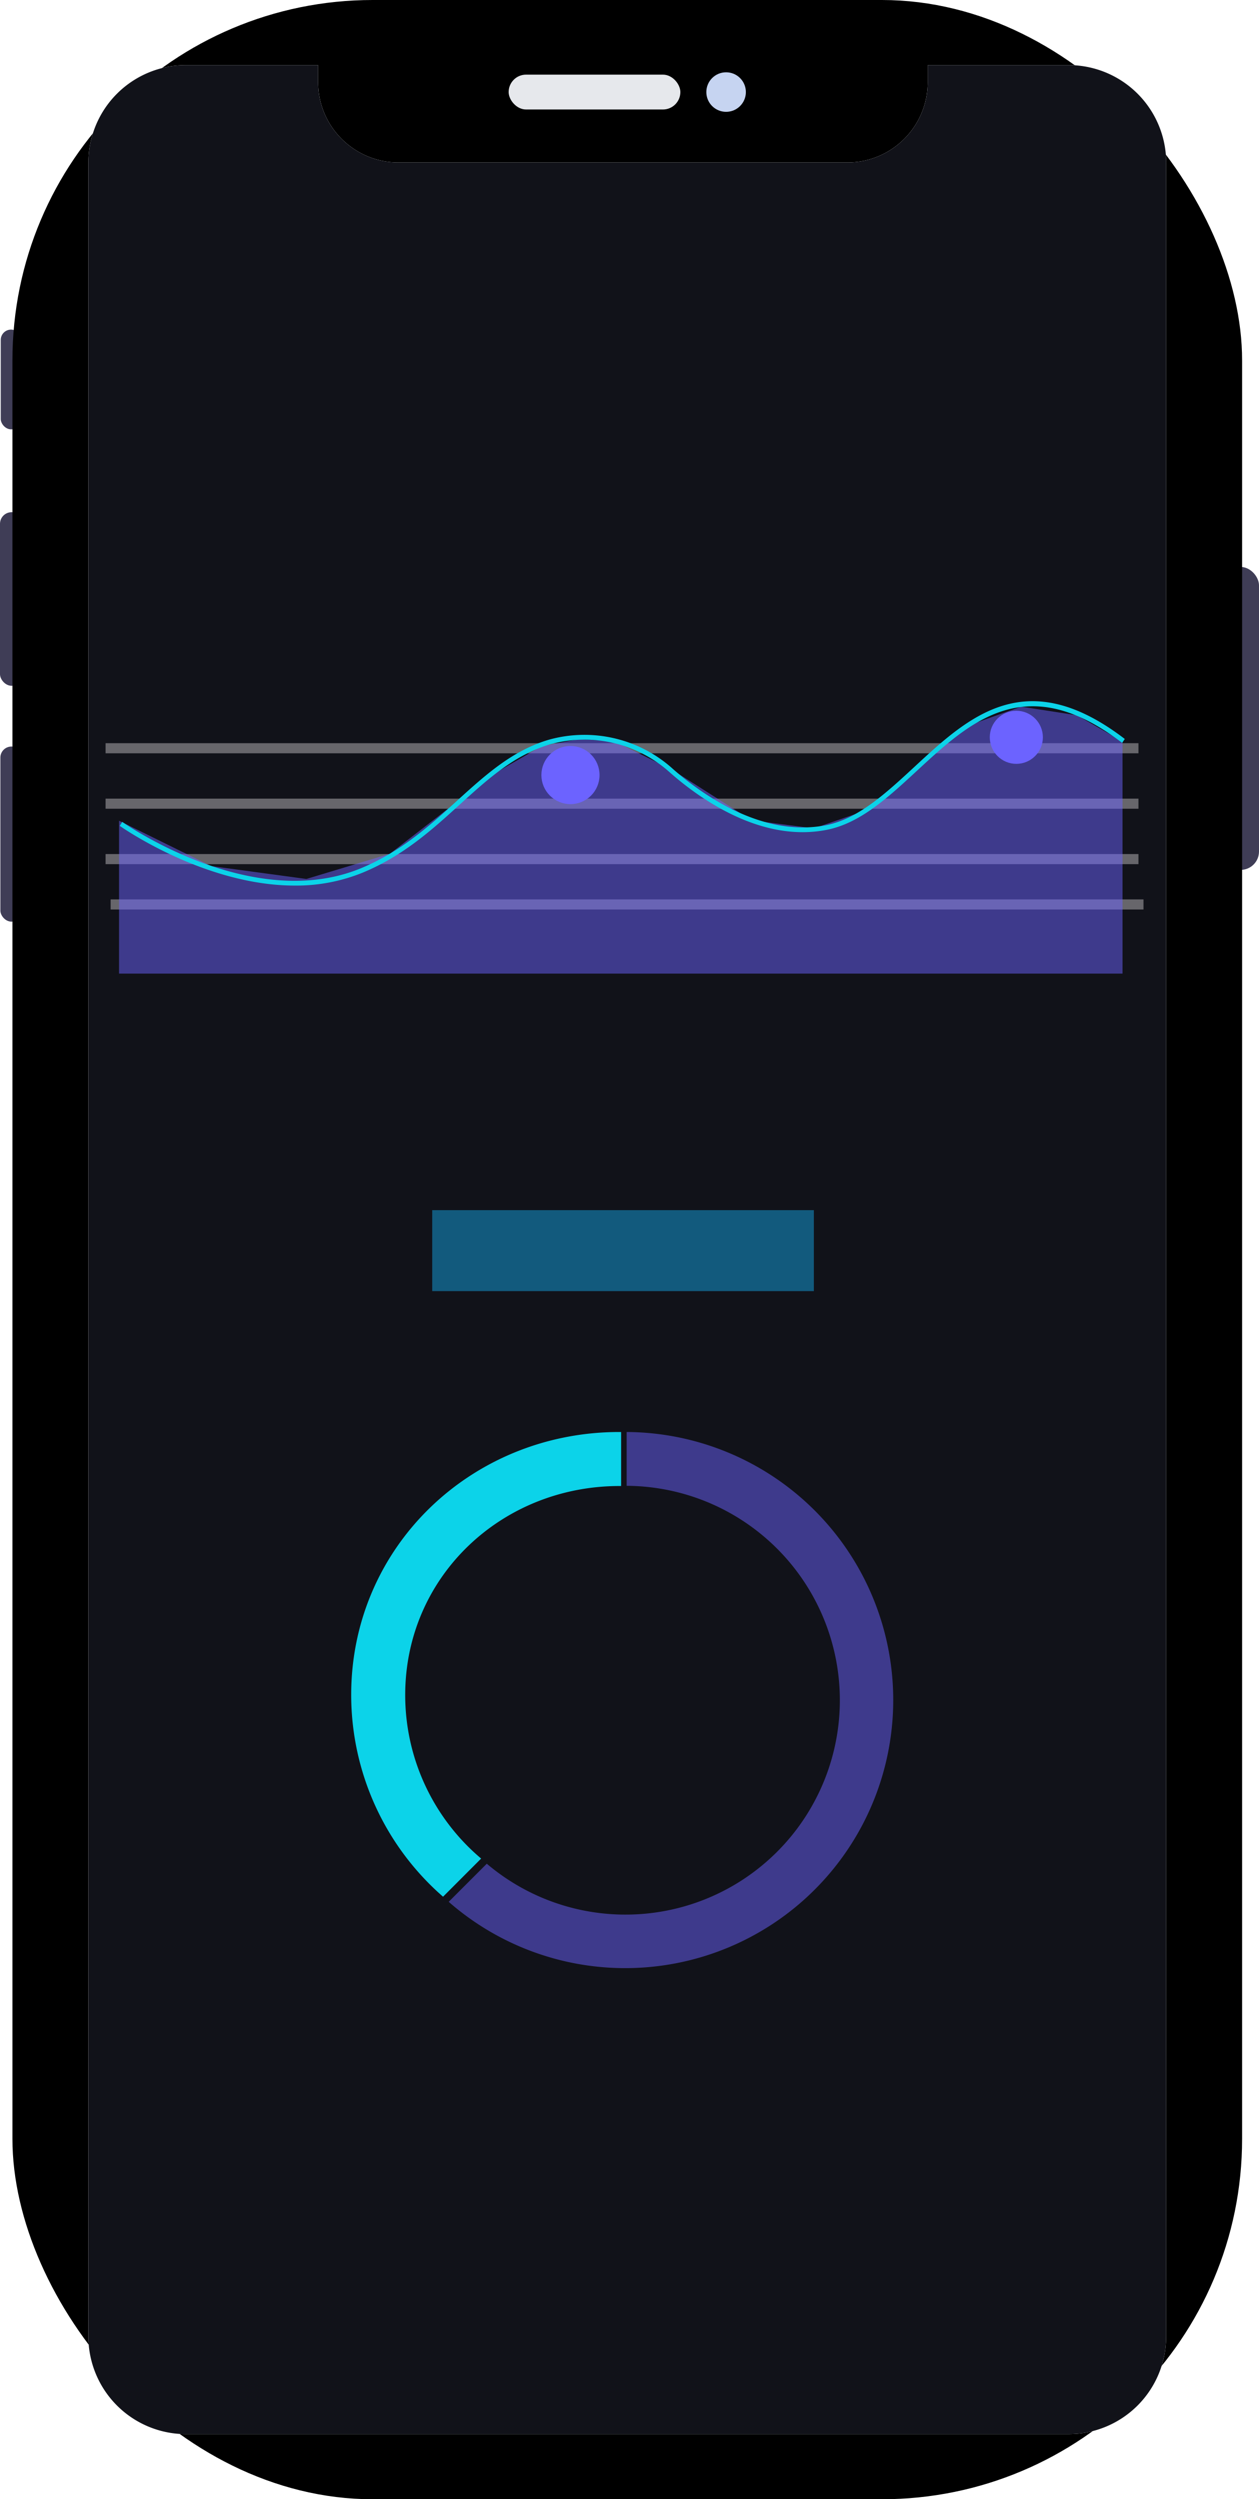 <svg xmlns="http://www.w3.org/2000/svg" xmlns:xlink="http://www.w3.org/1999/xlink" width="124.726" height="247.581" viewBox="0 0 124.726 247.581"><defs><filter id="a" x="44.63" y="64.904" width="23.76" height="23.76" filterUnits="userSpaceOnUse"><feOffset dy="3" input="SourceAlpha"/><feGaussianBlur stdDeviation="3" result="b"/><feFlood flood-opacity="0.161"/><feComposite operator="in" in2="b"/><feComposite in="SourceGraphic"/></filter><filter id="c" x="89.054" y="61.41" width="23.261" height="23.261" filterUnits="userSpaceOnUse"><feOffset dy="3" input="SourceAlpha"/><feGaussianBlur stdDeviation="3" result="d"/><feFlood flood-opacity="0.161"/><feComposite operator="in" in2="d"/><feComposite in="SourceGraphic"/></filter></defs><g transform="translate(-235.547 -2202)"><g transform="translate(235.547 2202)"><rect width="3.64" height="30.012" rx="1.82" transform="translate(121.086 56.162)" fill="#3f3d56"/><rect width="2.043" height="9.88" rx="1.021" transform="translate(0.074 32.651)" fill="#3f3d56"/><rect width="2.303" height="17.197" rx="1.151" transform="translate(0 50.739)" fill="#3f3d56"/><rect width="2.191" height="17.346" rx="1.096" transform="translate(0.037 73.954)" fill="#3f3d56"/><rect width="121.82" height="247.581" rx="35.694" transform="translate(1.232)"/><rect width="17.012" height="3.454" rx="1.727" transform="translate(50.39 7.393)" fill="#e6e8ec"/><circle cx="1.959" cy="1.959" r="1.959" transform="translate(69.974 7.161)" fill="#c6d4f1"/><path d="M467.014,126.422V341.755a9.674,9.674,0,0,1-9.674,9.672H369.916a9.674,9.674,0,0,1-9.676-9.674V126.422a9.675,9.675,0,0,1,9.676-9.676H383v1.68a7.969,7.969,0,0,0,7.967,7.967h44.46a7.967,7.967,0,0,0,7.967-7.967v-1.68h13.947a9.675,9.675,0,0,1,9.676,9.676Z" transform="translate(-351.485 -110.297)" fill="#fff"/><path d="M439.723,642.172l1.088.311a3.672,3.672,0,0,1,5.837-1.612l-1.662,1.612h4.15v-4.034l-1.673,1.6a4.808,4.808,0,0,0-7.741,2.12Z" transform="translate(-402.911 -447.842)" fill="#030303"/><rect width="45.889" height="5.648" transform="translate(12.514 204.626)"/><rect width="97.073" height="5.648" transform="translate(12.514 216.938)"/><g transform="translate(121.952 111.244)" opacity="0.1"><path d="M681.249,414.612l-.006,0a2.489,2.489,0,0,0-.326-.864c.1-.041.2-.084.3-.129A2.492,2.492,0,0,1,681.249,414.612Z" transform="translate(-680.917 -413.622)"/></g></g><g transform="translate(244.302 2208.449)"><path d="M467.014,126.422V341.755a9.674,9.674,0,0,1-9.674,9.672H369.916a9.674,9.674,0,0,1-9.676-9.674V126.422a9.675,9.675,0,0,1,9.676-9.676H383v1.68a7.969,7.969,0,0,0,7.967,7.967h44.46a7.967,7.967,0,0,0,7.967-7.967v-1.68h13.947a9.675,9.675,0,0,1,9.676,9.676Z" transform="translate(-360.24 -116.746)" fill="#111219"/><g transform="translate(34.063 113.431)" opacity="0.5"><rect width="37.81" height="8.021" fill="#13a1e1"/></g><line x2="102.325" transform="translate(2.203 83.148)" fill="none" stroke="rgba(212,209,211,0.44)" stroke-width="1"/><line x2="102.325" transform="translate(1.704 78.655)" fill="none" stroke="rgba(212,209,211,0.44)" stroke-width="1"/><line x2="102.325" transform="translate(1.704 73.165)" fill="none" stroke="rgba(212,209,211,0.44)" stroke-width="1"/><line x2="102.325" transform="translate(1.704 67.674)" fill="none" stroke="rgba(212,209,211,0.44)" stroke-width="1"/><path d="M478.786,698.05c0-11.71,9.529-20.7,21.239-20.7h.15V672H500c-14.65,0-26.565,11.385-26.565,26.035a26.52,26.52,0,0,0,9.1,20l3.773-3.779A21.189,21.189,0,0,1,478.786,698.05Z" transform="translate(-447.398 -536.592)" fill="#0cd3e9"/><path d="M510.41,672v5.331a21.239,21.239,0,1,1-13.856,37.436l-3.774,3.774A26.555,26.555,0,1,0,510.41,672Z" transform="translate(-457.084 -536.592)" fill="#6c63ff" opacity="0.5"/><path d="M526.593,320.794H427.18V305.646l9.119,4.493,9.435,1.279,8.279-2.5L464,301.176l5.025-2.9,3.672-.707,3.514.189,5.78,2.853,7.855,5,6.163.794,4.89-1.686,10.36-8.487,5.291-1.884,5.535.855,4.506,2.6Z" transform="translate(-424.141 -230.794)" fill="#6c63ff" opacity="0.5"/><path d="M460.662,403.171c-8.955,0-17.228-5.841-17.332-5.915l.247-.393c.127.09,12.865,9.079,23.685,4.575,3.945-1.644,6.756-4.193,9.473-6.664,2.837-2.577,5.517-5.013,9.169-6.07a13.074,13.074,0,0,1,12.248,2.935c2.973,2.606,8.9,6.783,15.152,5.55,3.191-.639,5.879-3.124,8.726-5.755,5.448-5.052,11.1-10.267,20.864-2.785l-.262.386c-9.477-7.266-14.987-2.175-20.313,2.75-2.891,2.672-5.625,5.2-8.932,5.86-6.436,1.289-12.483-2.98-15.516-5.64a12.652,12.652,0,0,0-11.849-2.843c-3.557,1.028-6.2,3.43-9,5.973-2.746,2.5-5.588,5.075-9.6,6.744A17.475,17.475,0,0,1,460.662,403.171Z" transform="translate(-440.219 -321.893)" fill="#0cd3e9"/><g transform="matrix(1, 0, 0, 1, -8.75, -6.45)" filter="url(#a)"><circle cx="2.88" cy="2.88" r="2.88" transform="translate(53.63 70.9)" fill="#6c63ff"/></g><g transform="matrix(1, 0, 0, 1, -8.75, -6.45)" filter="url(#c)"><circle cx="2.63" cy="2.63" r="2.63" transform="translate(98.05 67.41)" fill="#6c63ff"/></g></g></g></svg>
